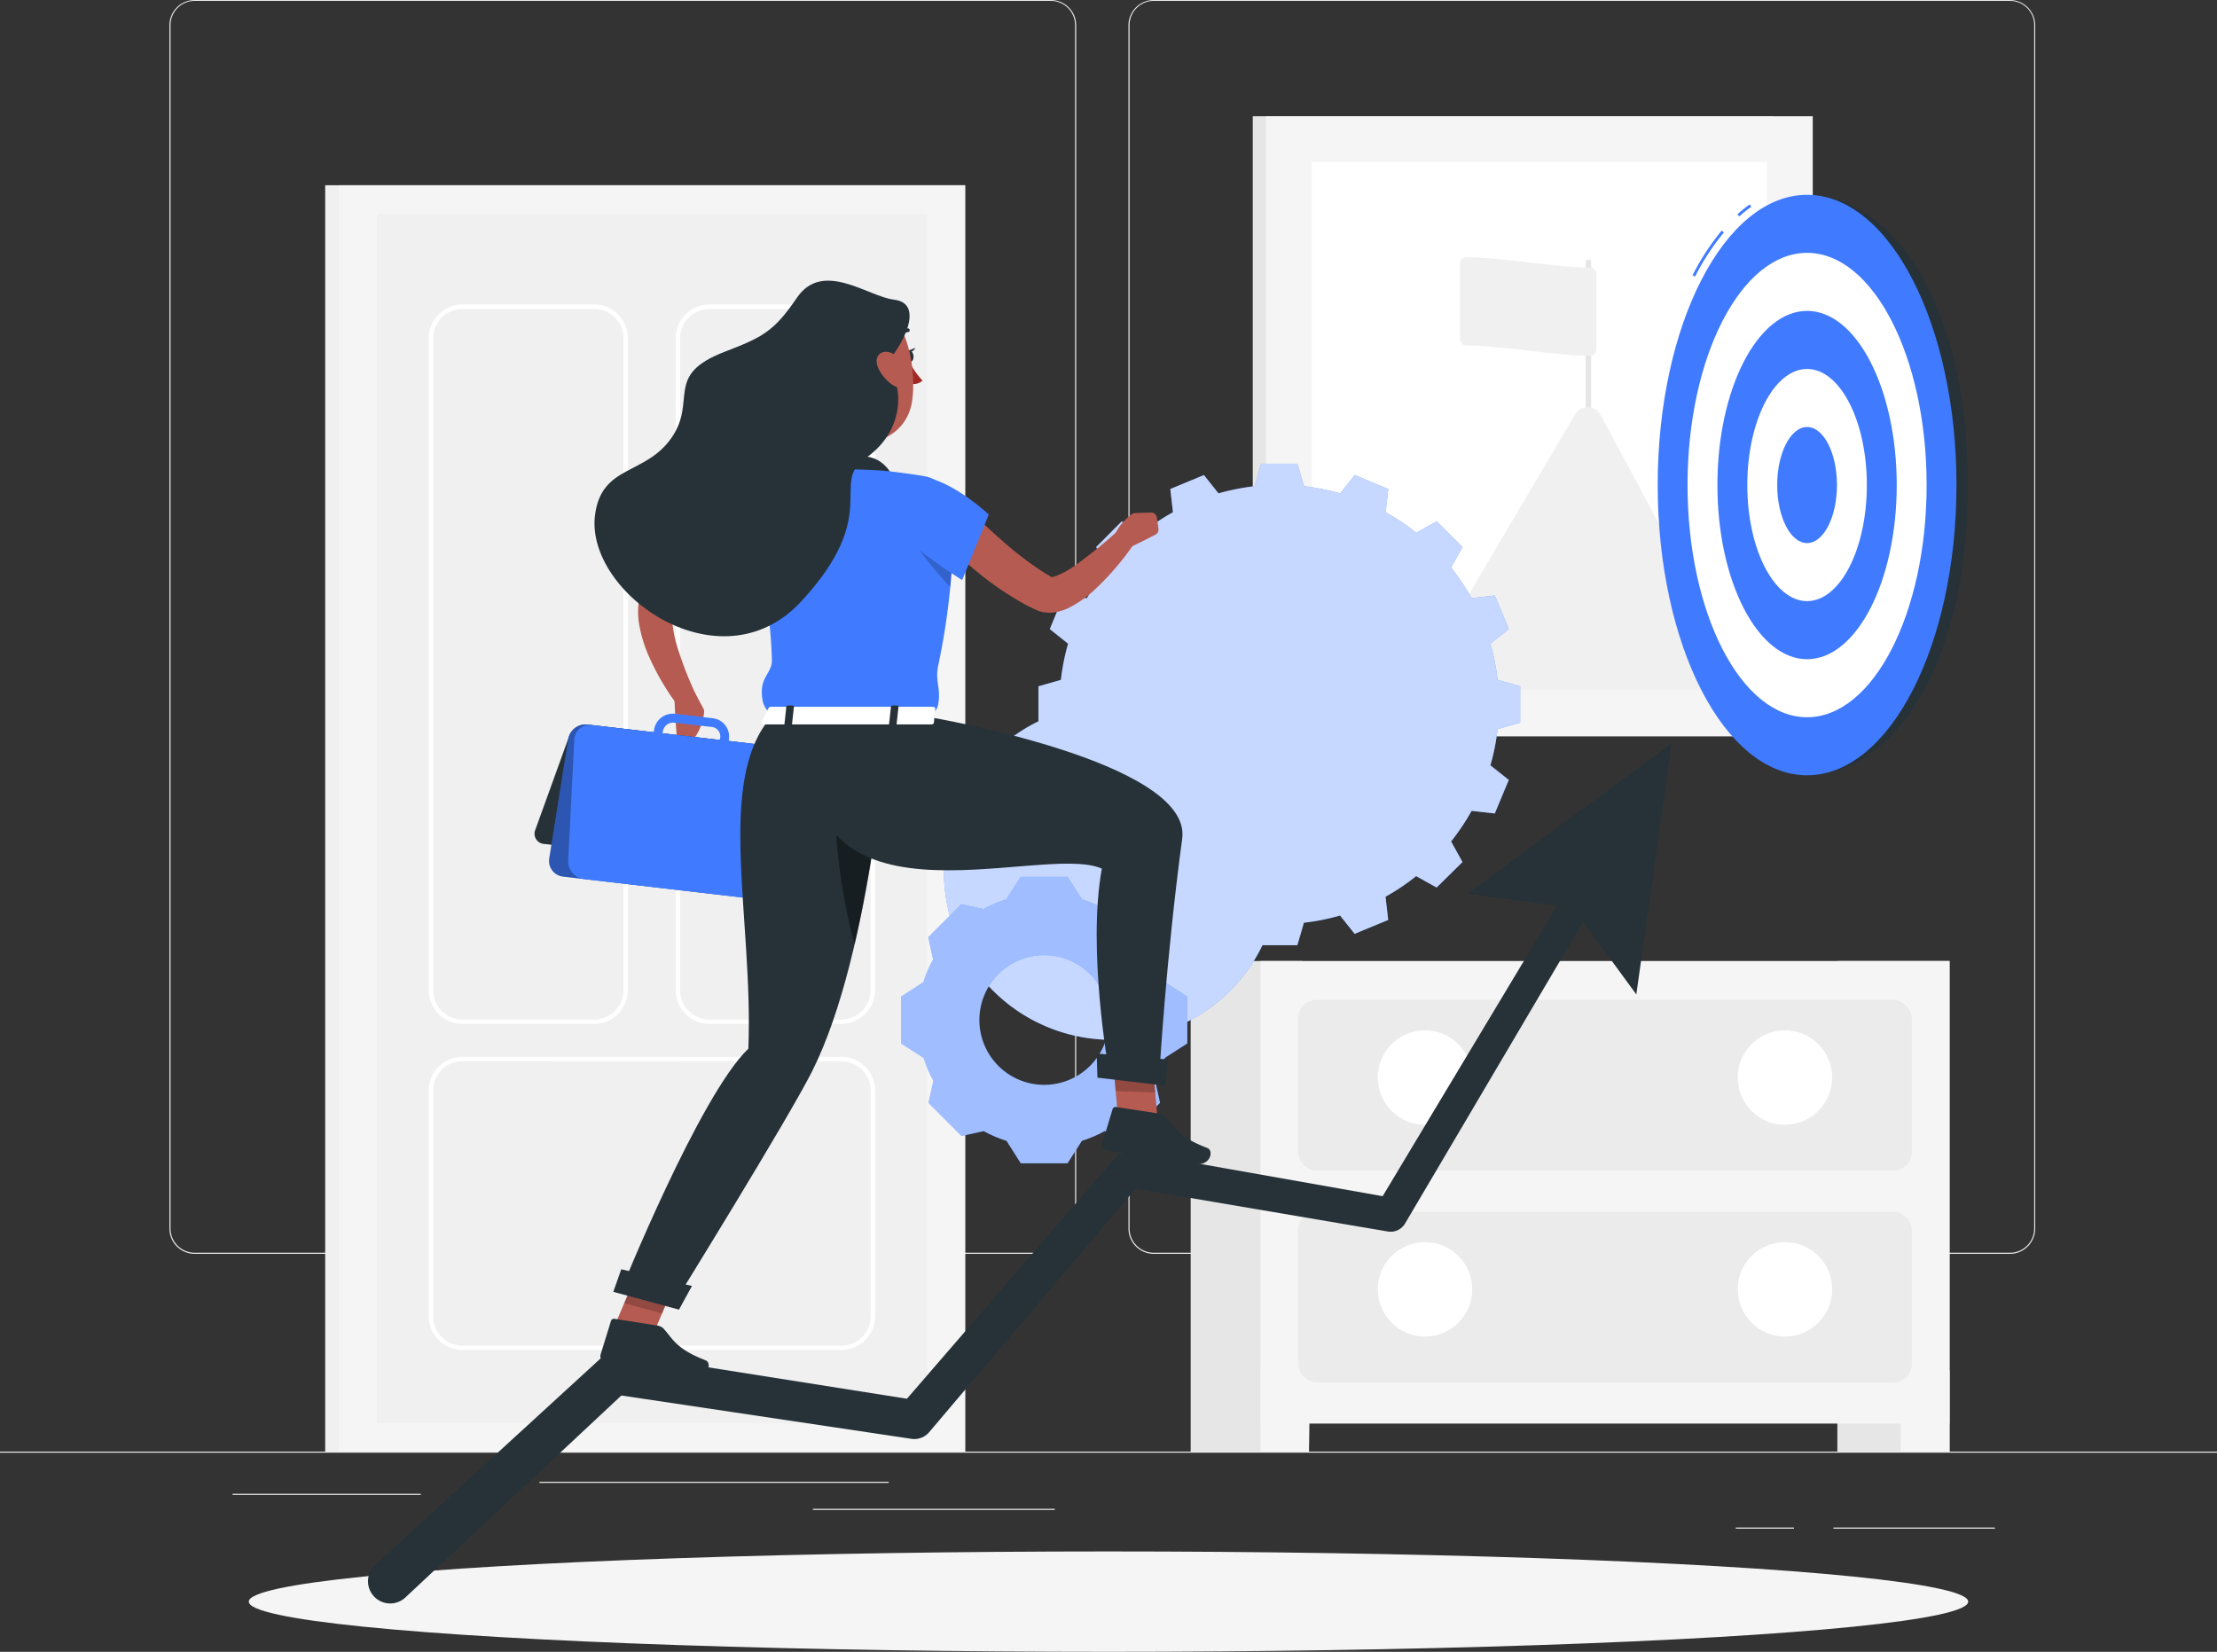 <svg xmlns="http://www.w3.org/2000/svg" width="398.273" height="296.762" viewBox="0 0 398.273 296.762">
  <rect x="0" y="0" width="398.273" height="296.762" fill="#333333" stroke="none"/>
  <g id="In_progress-rafiki" data-name="In progress-rafiki" transform="translate(0 -55)">
    <g id="freepik--background-complete--inject-38" transform="translate(0 55)">
      <rect id="Rectangle_649" data-name="Rectangle 649" width="398.273" height="0.199" transform="translate(0 260.789)" fill="#ebebeb"/>
      <path id="Path_282" data-name="Path 282" d="M196.556,280.263H42.75a4.548,4.548,0,0,1-4.54-4.548V59.508A4.548,4.548,0,0,1,42.75,55H196.556a4.548,4.548,0,0,1,4.548,4.548V275.715A4.548,4.548,0,0,1,196.556,280.263ZM42.75,55.159a4.349,4.349,0,0,0-4.341,4.349V275.715a4.349,4.349,0,0,0,4.341,4.349H196.556a4.357,4.357,0,0,0,4.349-4.349V59.508a4.357,4.357,0,0,0-4.349-4.349Z" transform="translate(-7.774 -55)" fill="#ebebeb"/>
      <path id="Path_283" data-name="Path 283" d="M412.861,280.263H259.048a4.556,4.556,0,0,1-4.548-4.548V59.508A4.556,4.556,0,0,1,259.048,55H412.861a4.548,4.548,0,0,1,4.532,4.508V275.715A4.548,4.548,0,0,1,412.861,280.263ZM259.048,55.159a4.357,4.357,0,0,0-4.349,4.349V275.715a4.357,4.357,0,0,0,4.349,4.349H412.861a4.357,4.357,0,0,0,4.349-4.349V59.508a4.357,4.357,0,0,0-4.349-4.349Z" transform="translate(-51.779 -55)" fill="#ebebeb"/>
      <rect id="Rectangle_650" data-name="Rectangle 650" width="33.797" height="0.199" transform="translate(41.787 268.373)" fill="#ebebeb"/>
      <rect id="Rectangle_651" data-name="Rectangle 651" width="62.744" height="0.199" transform="translate(96.916 266.214)" fill="#ebebeb"/>
      <rect id="Rectangle_652" data-name="Rectangle 652" width="7.878" height="0.199" transform="translate(76.381 275.772)" fill="#ebebeb"/>
      <rect id="Rectangle_653" data-name="Rectangle 653" width="28.994" height="0.199" transform="translate(329.372 274.434)" fill="#ebebeb"/>
      <rect id="Rectangle_654" data-name="Rectangle 654" width="10.459" height="0.199" transform="translate(311.824 274.434)" fill="#ebebeb"/>
      <rect id="Rectangle_655" data-name="Rectangle 655" width="43.46" height="0.199" transform="translate(146.031 271.073)" fill="#ebebeb"/>
      <rect id="Rectangle_656" data-name="Rectangle 656" width="114.958" height="227.51" transform="translate(58.419 33.28)" fill="#f0f0f0"/>
      <rect id="Rectangle_657" data-name="Rectangle 657" width="112.536" height="227.51" transform="translate(60.848 33.28)" fill="#f5f5f5"/>
      <rect id="Rectangle_658" data-name="Rectangle 658" width="217.186" height="98.82" transform="translate(166.526 38.441) rotate(90)" fill="#f0f0f0"/>
      <path id="Path_284" data-name="Path 284" d="M170.809,346.022H102.76a6.078,6.078,0,0,1-6.07-6.078v-40.5a6.078,6.078,0,0,1,6.07-6.078h68.049a6.086,6.086,0,0,1,6.078,6.078v40.528A6.086,6.086,0,0,1,170.809,346.022ZM102.76,294.135a5.281,5.281,0,0,0-5.273,5.313v40.528a5.281,5.281,0,0,0,5.273,5.281h68.049a5.289,5.289,0,0,0,5.281-5.281V299.448a5.289,5.289,0,0,0-5.281-5.281Z" transform="translate(-19.672 -103.497)" fill="#fff"/>
      <path id="Path_285" data-name="Path 285" d="M126.409,252.918H102.76a6.078,6.078,0,0,1-6.07-6.078V129.748a6.078,6.078,0,0,1,6.07-6.078h23.649a6.078,6.078,0,0,1,6.07,6.078V246.84A6.078,6.078,0,0,1,126.409,252.918ZM102.76,124.482a5.281,5.281,0,0,0-5.273,5.281V246.856a5.281,5.281,0,0,0,5.273,5.281h23.649a5.281,5.281,0,0,0,5.273-5.281V129.764a5.281,5.281,0,0,0-5.273-5.281Z" transform="translate(-19.672 -68.971)" fill="#fff"/>
      <path id="Path_286" data-name="Path 286" d="M182.139,252.918H158.45a6.078,6.078,0,0,1-6.07-6.078V129.748a6.078,6.078,0,0,1,6.07-6.078h23.673a6.086,6.086,0,0,1,6.078,6.078V246.84A6.086,6.086,0,0,1,182.139,252.918ZM158.45,124.482a5.281,5.281,0,0,0-5.273,5.281V246.856a5.281,5.281,0,0,0,5.273,5.281h23.673a5.289,5.289,0,0,0,5.281-5.281V129.764a5.289,5.289,0,0,0-5.281-5.281Z" transform="translate(-31.002 -68.971)" fill="#fff"/>
      <path id="Path_287" data-name="Path 287" d="M180.09,227.369h14.872a1.96,1.96,0,0,0,1.96-1.96h0a1.967,1.967,0,0,0-1.96-1.96H180.09a1.96,1.96,0,0,0-1.96,1.96h0A1.96,1.96,0,0,0,180.09,227.369Z" transform="translate(-36.241 -89.272)" fill="#e0e0e0"/>
      <rect id="Rectangle_659" data-name="Rectangle 659" width="217.186" height="1.776" transform="translate(166.526 38.441) rotate(90)" fill="#f0f0f0"/>
      <rect id="Rectangle_660" data-name="Rectangle 660" width="93.459" height="111.381" transform="translate(225.056 20.885)" fill="#e6e6e6"/>
      <rect id="Rectangle_661" data-name="Rectangle 661" width="98.214" height="111.381" transform="translate(227.438 20.885)" fill="#f5f5f5"/>
      <rect id="Rectangle_662" data-name="Rectangle 662" width="81.766" height="94.924" transform="translate(235.666 29.114)" fill="#fff"/>
      <path id="Path_288" data-name="Path 288" d="M358.114,144.806a.486.486,0,0,1-.494-.486V113.94a.494.494,0,0,1,.98,0v30.38A.486.486,0,0,1,358.114,144.806Z" transform="translate(-72.759 -66.904)" fill="#e6e6e6"/>
      <path id="Path_289" data-name="Path 289" d="M300,197.733l13.645-23.984a2.629,2.629,0,0,1,4.166-.542l7.105,7.257,19.077-32.324a2.637,2.637,0,0,1,4.588.1l26.549,49.5Z" transform="translate(-61.036 -73.687)" fill="#f0f0f0"/>
      <path id="Path_290" data-name="Path 290" d="M352.587,130.731c-7.384-.151-14.776-1.721-22.168-1.872a1.155,1.155,0,0,1-1.139-1.155V114.163A1.155,1.155,0,0,1,330.459,113c7.384.159,14.776,1.721,22.168,1.88a1.147,1.147,0,0,1,1.139,1.147v13.541a1.155,1.155,0,0,1-1.179,1.163Z" transform="translate(-66.993 -66.8)" fill="#f0f0f0"/>
      <rect id="Rectangle_663" data-name="Rectangle 663" width="20.153" height="88.138" transform="translate(330.073 172.652)" fill="#e6e6e6"/>
      <path id="Path_291" data-name="Path 291" d="M428.665,378.665h8.73V364.04H428.45Z" transform="translate(-87.169 -117.875)" fill="#f5f5f5"/>
      <rect id="Rectangle_664" data-name="Rectangle 664" width="20.153" height="88.138" transform="translate(213.897 172.652)" fill="#e6e6e6"/>
      <rect id="Rectangle_665" data-name="Rectangle 665" width="123.791" height="83.104" transform="translate(226.434 172.652)" fill="#f5f5f5"/>
      <path id="Path_292" data-name="Path 292" d="M292.992,378.665H284.27V364.04h8.937Z" transform="translate(-57.836 -117.875)" fill="#f5f5f5"/>
      <rect id="Rectangle_666" data-name="Rectangle 666" width="110.25" height="30.651" rx="3.29" transform="translate(233.205 179.645)" fill="#ebebeb"/>
      <circle id="Ellipse_19" data-name="Ellipse 19" cx="8.483" cy="8.483" r="8.483" transform="translate(310.448 187.284) rotate(-13.28)" fill="#fff"/>
      <rect id="Rectangle_667" data-name="Rectangle 667" width="110.25" height="30.651" rx="3.29" transform="translate(233.205 217.696)" fill="#ebebeb"/>
      <circle id="Ellipse_20" data-name="Ellipse 20" cx="8.483" cy="8.483" r="8.483" transform="translate(312.175 223.153)" fill="#fff"/>
      <circle id="Ellipse_21" data-name="Ellipse 21" cx="8.483" cy="8.483" r="8.483" transform="translate(245.785 187.282) rotate(-13.28)" fill="#fff"/>
      <circle id="Ellipse_22" data-name="Ellipse 22" cx="8.483" cy="8.483" r="8.483" transform="translate(247.511 223.153)" fill="#fff"/>
    </g>
    <g id="freepik--Shadow--inject-38" transform="translate(44.694 333.728)">
      <ellipse id="freepik--path--inject-38" cx="154.442" cy="9.017" rx="154.442" ry="9.017" fill="#f5f5f5"/>
    </g>
    <g id="freepik--Gears--inject-38" transform="translate(161.89 138.303)">
      <path id="Path_293" data-name="Path 293" d="M234.2,206.114v-6.54l4.038-1.155a38.865,38.865,0,0,1,1.29-6.492l-3.29-2.629,2.493-6.03,4.174.478a41.519,41.519,0,0,1,3.7-5.5l-2.039-3.68,4.6-4.62,3.7,2.039a39.36,39.36,0,0,1,5.5-3.68l-.478-4.174,6.038-2.509,2.613,3.29a42.574,42.574,0,0,1,6.508-1.29l1.155-4.038h6.524l1.179,4.038a42.762,42.762,0,0,1,6.492,1.29l2.621-3.29,6.03,2.509-.478,4.174a38.978,38.978,0,0,1,5.5,3.68l3.68-2.039,4.628,4.62-2.047,3.672a40.627,40.627,0,0,1,3.68,5.5l4.174-.478,2.509,6.03-3.306,2.629a38.075,38.075,0,0,1,1.29,6.492l4.062,1.155v6.548l-4.062,1.155a37.716,37.716,0,0,1-1.29,6.5l3.306,2.621-2.509,6.03-4.174-.462a40.48,40.48,0,0,1-3.68,5.488l2.047,3.7-4.644,4.58-3.68-2.047a39.776,39.776,0,0,1-5.5,3.7l.478,4.174-6.03,2.493-2.621-3.29a39.188,39.188,0,0,1-6.492,1.29l-1.179,4.046h-6.524l-1.107-4.046a39.03,39.03,0,0,1-6.508-1.29l-2.613,3.29-6.038-2.493.478-4.174a40.182,40.182,0,0,1-5.5-3.7l-3.72,2.047-4.6-4.612,2.039-3.7a41.348,41.348,0,0,1-3.7-5.488l-4.174.462-2.493-6.03,3.29-2.621a38.479,38.479,0,0,1-1.29-6.5Zm43.26,26.868a30.115,30.115,0,1,1,0-.032Z" transform="translate(-209.539 -159.58)" fill="#407bff"/>
      <path id="Path_294" data-name="Path 294" d="M234.2,206.114v-6.54l4.038-1.155a38.865,38.865,0,0,1,1.29-6.492l-3.29-2.629,2.493-6.03,4.174.478a41.519,41.519,0,0,1,3.7-5.5l-2.039-3.68,4.6-4.62,3.7,2.039a39.36,39.36,0,0,1,5.5-3.68l-.478-4.174,6.038-2.509,2.613,3.29a42.574,42.574,0,0,1,6.508-1.29l1.155-4.038h6.524l1.179,4.038a42.762,42.762,0,0,1,6.492,1.29l2.621-3.29,6.03,2.509-.478,4.174a38.978,38.978,0,0,1,5.5,3.68l3.68-2.039,4.628,4.62-2.047,3.672a40.627,40.627,0,0,1,3.68,5.5l4.174-.478,2.509,6.03-3.306,2.629a38.075,38.075,0,0,1,1.29,6.492l4.062,1.155v6.548l-4.062,1.155a37.716,37.716,0,0,1-1.29,6.5l3.306,2.621-2.509,6.03-4.174-.462a40.48,40.48,0,0,1-3.68,5.488l2.047,3.7-4.644,4.58-3.68-2.047a39.776,39.776,0,0,1-5.5,3.7l.478,4.174-6.03,2.493-2.621-3.29a39.188,39.188,0,0,1-6.492,1.29l-1.179,4.046h-6.524l-1.107-4.046a39.03,39.03,0,0,1-6.508-1.29l-2.613,3.29-6.038-2.493.478-4.174a40.182,40.182,0,0,1-5.5-3.7l-3.72,2.047-4.6-4.612,2.039-3.7a41.348,41.348,0,0,1-3.7-5.488l-4.174.462-2.493-6.03,3.29-2.621a38.479,38.479,0,0,1-1.29-6.5Zm43.26,26.868a30.115,30.115,0,1,1,0-.032Z" transform="translate(-209.539 -159.58)" fill="#fff" opacity="0.7"/>
      <path id="Path_295" data-name="Path 295" d="M207.231,271.694a22.21,22.21,0,0,1,1.744-4.094l-.876-3.983,5.942-5.942,3.983.876a22.211,22.211,0,0,1,4.094-1.744l2.589-4.046h8.42l2.581,4.046a22.3,22.3,0,0,1,4.1,1.744l3.983-.876,5.95,5.942-.876,3.983a22.767,22.767,0,0,1,1.744,4.094l4.039,2.589v8.411l-4.039,2.589a23.342,23.342,0,0,1-1.744,4.1l.876,3.983-5.95,5.95-3.983-.876a22.843,22.843,0,0,1-4.1,1.744l-2.581,4.039h-8.4l-2.557-4.031a22.769,22.769,0,0,1-4.094-1.744l-3.983.876-5.942-5.95.876-3.983a22.756,22.756,0,0,1-1.744-4.1L203.24,282.7v-8.419Zm21.7,18.448a11.653,11.653,0,1,0-11.646-11.651,11.653,11.653,0,0,0,11.646,11.651Z" transform="translate(-203.24 -178.538)" fill="#407bff"/>
      <path id="Path_296" data-name="Path 296" d="M207.231,271.694a22.21,22.21,0,0,1,1.744-4.094l-.876-3.983,5.942-5.942,3.983.876a22.211,22.211,0,0,1,4.094-1.744l2.589-4.046h8.42l2.581,4.046a22.3,22.3,0,0,1,4.1,1.744l3.983-.876,5.95,5.942-.876,3.983a22.767,22.767,0,0,1,1.744,4.094l4.039,2.589v8.411l-4.039,2.589a23.342,23.342,0,0,1-1.744,4.1l.876,3.983-5.95,5.95-3.983-.876a22.843,22.843,0,0,1-4.1,1.744l-2.581,4.039h-8.4l-2.557-4.031a22.769,22.769,0,0,1-4.094-1.744l-3.983.876-5.942-5.95.876-3.983a22.756,22.756,0,0,1-1.744-4.1L203.24,282.7v-8.419Zm21.7,18.448a11.653,11.653,0,1,0-11.646-11.651,11.653,11.653,0,0,0,11.646,11.651Z" transform="translate(-203.24 -178.538)" fill="#fff" opacity="0.5"/>
    </g>
    <g id="freepik--Goal--inject-38" transform="translate(297.797 90)">
      <path id="Path_297" data-name="Path 297" d="M407.55,99V203.236c14.824,0,28.891-18.7,28.891-52.142S422.374,99,407.55,99Z" transform="translate(-380.714 -98.952)" fill="#263238"/>
      <path id="Path_298" data-name="Path 298" d="M392.183,103.259l-.343-.382a26.17,26.17,0,0,1,2.2-1.776l.3.422A22.637,22.637,0,0,0,392.183,103.259Z" transform="translate(-377.518 -99.379)" fill="#407bff"/>
      <path id="Path_299" data-name="Path 299" d="M382.174,115.268l-.454-.231A43.172,43.172,0,0,1,386.961,107l.4.335a42.1,42.1,0,0,0-5.186,7.934Z" transform="translate(-375.459 -100.58)" fill="#407bff"/>
      <ellipse id="Ellipse_23" data-name="Ellipse 23" cx="26.836" cy="52.142" rx="26.836" ry="52.142" fill="#407bff"/>
      <ellipse id="Ellipse_24" data-name="Ellipse 24" cx="21.475" cy="41.715" rx="21.475" ry="41.715" transform="translate(5.361 10.427)" fill="#fff"/>
      <ellipse id="Ellipse_25" data-name="Ellipse 25" cx="16.106" cy="31.288" rx="16.106" ry="31.288" transform="translate(10.729 20.854)" fill="#407bff"/>
      <ellipse id="Ellipse_26" data-name="Ellipse 26" cx="10.737" cy="20.854" rx="10.737" ry="20.854" transform="translate(16.098 31.288)" fill="#fff"/>
      <ellipse id="Ellipse_27" data-name="Ellipse 27" cx="5.369" cy="10.427" rx="5.369" ry="10.427" transform="translate(21.467 41.715)" fill="#407bff"/>
    </g>
    <g id="freepik--Arrow--inject-38" transform="translate(66.116 188.557)">
      <path id="Path_300" data-name="Path 300" d="M317.185,222.67l-36.641,26.995,16.05,2.183-31.32,52.166-45.045-7.966a3.186,3.186,0,0,0-2.979,1.059h0l-37.438,43.3L127.9,332.2a3.7,3.7,0,0,0-3.075.924h0l-40.56,37.167h0a3.984,3.984,0,0,0,5.44,5.823l38.808-36.291,52.094,7.782h0a3.465,3.465,0,0,0,3.186-1.179l37.087-43.762,45.324,7.695h0a3.011,3.011,0,0,0,3.1-1.442l31.981-54.213,9.559,13.063Z" transform="translate(-83.003 -222.67)" fill="#263238"/>
    </g>
    <g id="freepik--Character--inject-38" transform="translate(96.027 105.423)">
      <path id="Path_301" data-name="Path 301" d="M165.934,174.241l-.414.207-.51.263c-.342.191-.7.374-1.051.581-.7.4-1.4.836-2.095,1.3-1.394.9-2.74,1.9-4.07,2.947s-2.589,2.175-3.839,3.33l-1.824,1.776-.892.924-.438.47-.167.175a4.827,4.827,0,0,0-.6,3.186,21.666,21.666,0,0,0,.9,4.668,66.489,66.489,0,0,0,3.831,9.622l-2.987,1.952a45.866,45.866,0,0,1-5.886-9.726,24.742,24.742,0,0,1-1.792-5.807,13.6,13.6,0,0,1-.143-3.457,8.985,8.985,0,0,1,1.243-3.879,7.724,7.724,0,0,1,.645-.908l.446-.558.908-1.1c.613-.733,1.251-1.442,1.9-2.143a56.133,56.133,0,0,1,4.15-3.983,46.835,46.835,0,0,1,4.62-3.529c.8-.542,1.641-1.059,2.517-1.545.422-.255.868-.486,1.322-.717l.709-.343c.255-.119.446-.207.8-.358Z" transform="translate(-125.305 -128.33)" fill="#b55b52"/>
      <path id="Path_302" data-name="Path 302" d="M185,140.31c.271,4.246.908,13.541-2.39,15.931,0,0,.581,4.349,8.276,5.361,8.467,1.107,4.6-3.672,4.6-3.672-4.477-1.7-3.911-5.122-2.684-8.228Z" transform="translate(-133.179 -122.78)" fill="#b55b52"/>
      <path id="Path_303" data-name="Path 303" d="M180.308,161.807s-.749-2.39-1.02-3.784,10.188-.94,13.653-.056,4.564,4.947,4.564,4.947Z" transform="translate(-132.503 -126.203)" fill="#263238"/>
      <path id="Path_304" data-name="Path 304" d="M205.06,136.58a15.349,15.349,0,0,0,2.39,3.4,2.39,2.39,0,0,1-1.967.581Z" transform="translate(-137.747 -122.021)" fill="#a02724"/>
      <path id="Path_305" data-name="Path 305" d="M201.916,131.354a.359.359,0,0,1-.151-.04.335.335,0,0,1-.135-.454,3.314,3.314,0,0,1,2.453-1.8.335.335,0,0,1,.358.3.327.327,0,0,1-.295.366h0a2.621,2.621,0,0,0-1.928,1.442A.343.343,0,0,1,201.916,131.354Z" transform="translate(-137.041 -120.491)" fill="#263238"/>
      <path id="Path_306" data-name="Path 306" d="M204.3,135.151c.056.566.406.988.8.956s.621-.526.566-1.091-.406-1-.8-.956S204.242,134.585,204.3,135.151Z" transform="translate(-137.59 -121.508)" fill="#263238"/>
      <path id="Path_307" data-name="Path 307" d="M204.81,133.984l1.314-.534S205.535,134.581,204.81,133.984Z" transform="translate(-137.696 -121.384)" fill="#263238"/>
      <path id="Path_308" data-name="Path 308" d="M136.87,354.262l6.795,1.84L150.1,340.96l-6.795-1.84Z" transform="translate(-123.874 -163.228)" fill="#b55b52"/>
      <path id="Path_309" data-name="Path 309" d="M145.747,353.683l-7.814-1.235a.565.565,0,0,0-.629.39l-1.864,6.038a1.139,1.139,0,0,0,.916,1.418c2.732.382,4.07.43,7.5.972,2.111.335,5.17,1.043,8.085,1.5s3.529-2.39,2.39-2.852c-5.265-2.031-5.871-3.784-7.464-5.576A1.888,1.888,0,0,0,145.747,353.683Z" transform="translate(-123.575 -165.939)" fill="#263238"/>
      <path id="Path_310" data-name="Path 310" d="M144.1,339.12l6.795,1.848-3.322,7.806-6.795-1.848Z" transform="translate(-124.669 -163.228)" opacity="0.2"/>
      <path id="Path_311" data-name="Path 311" d="M172.825,162.081c-2.788-1.083-11.215,5.942-11.215,5.942l3.76,12.952s9.439-5.48,10.283-9.28C176.537,167.744,176.123,163.363,172.825,162.081Z" transform="translate(-128.907 -127.186)" fill="#407bff"/>
      <path id="Path_312" data-name="Path 312" d="M205.635,168.363a127.1,127.1,0,0,1-2.78,27.879c-.534,2.716.518,3.927.048,6.7-.311,1.816-1.33,1.545-1.474,2.429H172.85c0-.844-1.251-1.3-1.545-3.138-.661-4.206,1.776-4.556,1.7-7.209-.2-6.691-1.179-14.218-4.1-27.425a4.779,4.779,0,0,1,3.983-5.807c2.055-.295,4.524-.581,7.026-.7a90.456,90.456,0,0,1,12.984,0c2.533.231,5.217.621,7.4.98a6.372,6.372,0,0,1,5.345,6.293Z" transform="translate(-130.365 -126.96)" fill="#407bff"/>
      <path id="Path_313" data-name="Path 313" d="M205.14,175.22c1.274,3.043,5.337,7.607,7.3,9.71.3-2.931.454-5.417.534-7.519Z" transform="translate(-137.763 -129.882)" opacity="0.2"/>
      <path id="Path_314" data-name="Path 314" d="M214.649,167.44c2.342,2.39,4.891,4.827,7.432,7.081a62.783,62.783,0,0,0,7.91,6.125c.334.231.677.39,1.012.6l.5.287h-.151c-.207,0,.255.088.8-.112a16.584,16.584,0,0,0,3.887-2.167,89.3,89.3,0,0,0,7.926-6.524l2.732,2.286a49.584,49.584,0,0,1-7.169,8.539,19.913,19.913,0,0,1-5.05,3.584,9.175,9.175,0,0,1-1.856.645,6.579,6.579,0,0,1-2.533.08,5.188,5.188,0,0,1-.733-.183,3.461,3.461,0,0,1-.374-.127l-.311-.135-.677-.319c-.438-.223-.916-.43-1.33-.669a56.822,56.822,0,0,1-9.28-6.452,87.894,87.894,0,0,1-8.021-7.6Z" transform="translate(-138.622 -128.299)" fill="#b55b52"/>
      <path id="Path_315" data-name="Path 315" d="M254.435,170.918a9.6,9.6,0,0,0-3.035,3.68l.6,2.676a.462.462,0,0,0,.653.311l4.277-2.1,1.784-.908a1.028,1.028,0,0,0,.55-1.067l-.295-2.031a1.02,1.02,0,0,0-1.051-.876l-2.772.088A1.315,1.315,0,0,0,254.435,170.918Z" transform="translate(-147.175 -128.942)" fill="#b55b52"/>
      <path id="Path_316" data-name="Path 316" d="M157.431,214.75a9.718,9.718,0,0,1-1.673,4.469l-2.621.8a.462.462,0,0,1-.6-.406l-.311-4.779-.119-2.437a.422.422,0,0,1,.263-.414l2.812-1.115a.43.43,0,0,1,.534.2l1.593,2.923A1.37,1.37,0,0,1,157.431,214.75Z" transform="translate(-126.974 -137.128)" fill="#b55b52"/>
      <path id="Path_317" data-name="Path 317" d="M122.3,239.869l28.572,3.346a3.25,3.25,0,0,0,3.25-2.031l6.086-16.831a1.848,1.848,0,0,0-1.593-2.589l-28.572-3.345a3.25,3.25,0,0,0-3.25,2.031L120.71,237.28a1.848,1.848,0,0,0,1.593,2.589Z" transform="translate(-120.554 -138.669)" fill="#263238"/>
      <path id="Path_318" data-name="Path 318" d="M126.355,245.737l35.048,4.07a3.13,3.13,0,0,0,3.425-2.6l3.409-21.435a2.828,2.828,0,0,0-2.485-3.29l-35.048-4.07a3.138,3.138,0,0,0-3.425,2.6l-3.409,21.435a2.82,2.82,0,0,0,2.485,3.282Z" transform="translate(-121.22 -138.667)" fill="#407bff"/>
      <path id="Path_319" data-name="Path 319" d="M126.355,245.737l35.048,4.07a3.13,3.13,0,0,0,3.425-2.6l3.409-21.435a2.828,2.828,0,0,0-2.485-3.29l-35.048-4.07a3.138,3.138,0,0,0-3.425,2.6l-3.409,21.435a2.82,2.82,0,0,0,2.485,3.282Z" transform="translate(-121.22 -138.667)" opacity="0.3"/>
      <path id="Path_320" data-name="Path 320" d="M158.365,226.5h-.191L148,225.313h0a1.623,1.623,0,0,1-1.418-1.872l.741-4.62a3.417,3.417,0,0,1,3.736-2.836l6.8.8a3.314,3.314,0,0,1,2.9,3.823l-.717,4.477A1.713,1.713,0,0,1,158.365,226.5Zm-10.18-2.772,10.172,1.179a.112.112,0,0,0,.119-.088l.709-4.485a1.681,1.681,0,0,0-.319-1.314,1.737,1.737,0,0,0-1.187-.669l-6.787-.765a1.848,1.848,0,0,0-1.983,1.513l-.733,4.62-.064.8Z" transform="translate(-125.845 -138.172)" fill="#407bff"/>
      <path id="Path_321" data-name="Path 321" d="M166.019,250.269l-35.048-4.07a3.234,3.234,0,0,1-2.812-3.322l1.083-21.706a2.756,2.756,0,0,1,3.107-2.637L167.4,222.6a3.186,3.186,0,0,1,2.812,3.322l-1.083,21.706a2.756,2.756,0,0,1-3.107,2.637Z" transform="translate(-122.101 -138.69)" fill="#407bff"/>
      <path id="Path_322" data-name="Path 322" d="M207.556,162.662c5.409,1.306,11.008,6.635,11.008,6.635l-4.779,11.773s-11.152-6.8-12.187-10.554C200.243,165.529,202.338,161.4,207.556,162.662Z" transform="translate(-136.961 -127.281)" fill="#407bff"/>
      <path id="Path_323" data-name="Path 323" d="M180.174,132.6c1.139,6.89,1.482,9.829,5.345,13.031,5.823,4.779,14.043,1.9,14.983-5.193.844-6.372-1.163-16.584-8.236-18.647A9.559,9.559,0,0,0,180.174,132.6Z" transform="translate(-132.655 -118.935)" fill="#b55b52"/>
      <path id="Path_324" data-name="Path 324" d="M187.855,121.71c-4.572-.518-12.745-7.169-17.4-.358-4.254,6.277-6.412,7.169-12.992,9.726-10.976,4.222-4.867,8.7-9.559,15.469s-12.617,4.779-13.74,13.932c-1.729,14.011,22.566,31.2,37.1,15.4s4.963-21.172,11.51-25.689c8.292-5.751,6.2-15.326,3.345-16.632C189.249,130.368,193.638,122.379,187.855,121.71Z" transform="translate(-123.306 -118.302)" fill="#263238"/>
      <path id="Path_325" data-name="Path 325" d="M201.532,135.4a6.428,6.428,0,0,1,1.681,3.831c.1,1.792-1.593,1.936-3.011.8-1.306-1-2.939-3.186-2.39-4.652S200.329,134.069,201.532,135.4Z" transform="translate(-136.25 -121.565)" fill="#b55b52"/>
      <path id="Path_326" data-name="Path 326" d="M188,216.774s-2.8,42.042-13.661,63.612c-4.421,8.762-24.613,41.381-24.613,41.381l-9.877-1.641s14.282-35.47,23.044-43.81c.916-23.458-5.934-48.064,4.07-59.566Z" transform="translate(-124.48 -138.332)" fill="#263238"/>
      <path id="Path_327" data-name="Path 327" d="M188.387,231a100.618,100.618,0,0,0,3.457,29.472c1.593-6.771,2.772-13.661,3.672-19.8A49.389,49.389,0,0,0,188.387,231Z" transform="translate(-134.345 -141.231)" opacity="0.4"/>
      <path id="Path_328" data-name="Path 328" d="M150.117,348.527l-11.8-3.2,1.434-4.054,12.7,3Z" transform="translate(-124.169 -163.666)" fill="#263238"/>
      <path id="Path_329" data-name="Path 329" d="M252.124,306.782l7.169,1.051-1.434-16.194-7.169-1.059Z" transform="translate(-147.031 -153.353)" fill="#b55b52"/>
      <path id="Path_330" data-name="Path 330" d="M258.886,305.873l-7.814-1.195a.566.566,0,0,0-.629.39l-1.832,6.054a1.139,1.139,0,0,0,.932,1.41c2.732.366,4.07.406,7.511.924,2.111.327,5.17,1.012,8.085,1.458s3.521-2.39,2.342-2.868c-5.273-2-5.886-3.752-7.5-5.576A1.784,1.784,0,0,0,258.886,305.873Z" transform="translate(-146.6 -156.22)" fill="#263238"/>
      <path id="Path_331" data-name="Path 331" d="M250.68,290.58l7.185,1.059.661,7.567-7.105-.271Z" transform="translate(-147.029 -153.353)" opacity="0.2"/>
      <path id="Path_332" data-name="Path 332" d="M204.272,216.78s47.148,7.965,45.284,21.8c-2.939,21.849-4.086,42.1-4.086,42.1l-9.152-.8s-3.839-21.507-1.195-35.908c-11.016-4.978-57.646,14.378-51.887-27.194Z" transform="translate(-133.207 -138.338)" fill="#263238"/>
      <path id="Path_333" data-name="Path 333" d="M259.613,298.387l-12.147-1.434-.135-4.333,12.9,1.075Z" transform="translate(-146.347 -153.768)" fill="#263238"/>
      <path id="Path_334" data-name="Path 334" d="M173.014,214.625l-1.29,2.557c-.1.2.135.4.462.4h30.022c.255,0,.47-.12.486-.287l.263-2.557c0-.175-.207-.327-.494-.327H173.476A.518.518,0,0,0,173.014,214.625Z" transform="translate(-130.96 -137.855)" fill="#fff"/>
      <path id="Path_335" data-name="Path 335" d="M177.959,217.8h-.8c-.159,0-.279-.08-.263-.175l.358-3.322c0-.1.151-.183.3-.183h.8c.159,0,.279.08.263.183l-.358,3.322C178.246,217.72,178.11,217.8,177.959,217.8Z" transform="translate(-132.017 -137.797)" fill="#263238"/>
      <path id="Path_336" data-name="Path 336" d="M201.549,217.8h-.8c-.159,0-.271-.08-.263-.175l.366-3.322c0-.1.143-.183.295-.183h.8c.151,0,.271.08.255.183l-.358,3.322C201.836,217.72,201.693,217.8,201.549,217.8Z" transform="translate(-136.817 -137.797)" fill="#263238"/>
    </g>
  </g>
</svg>
